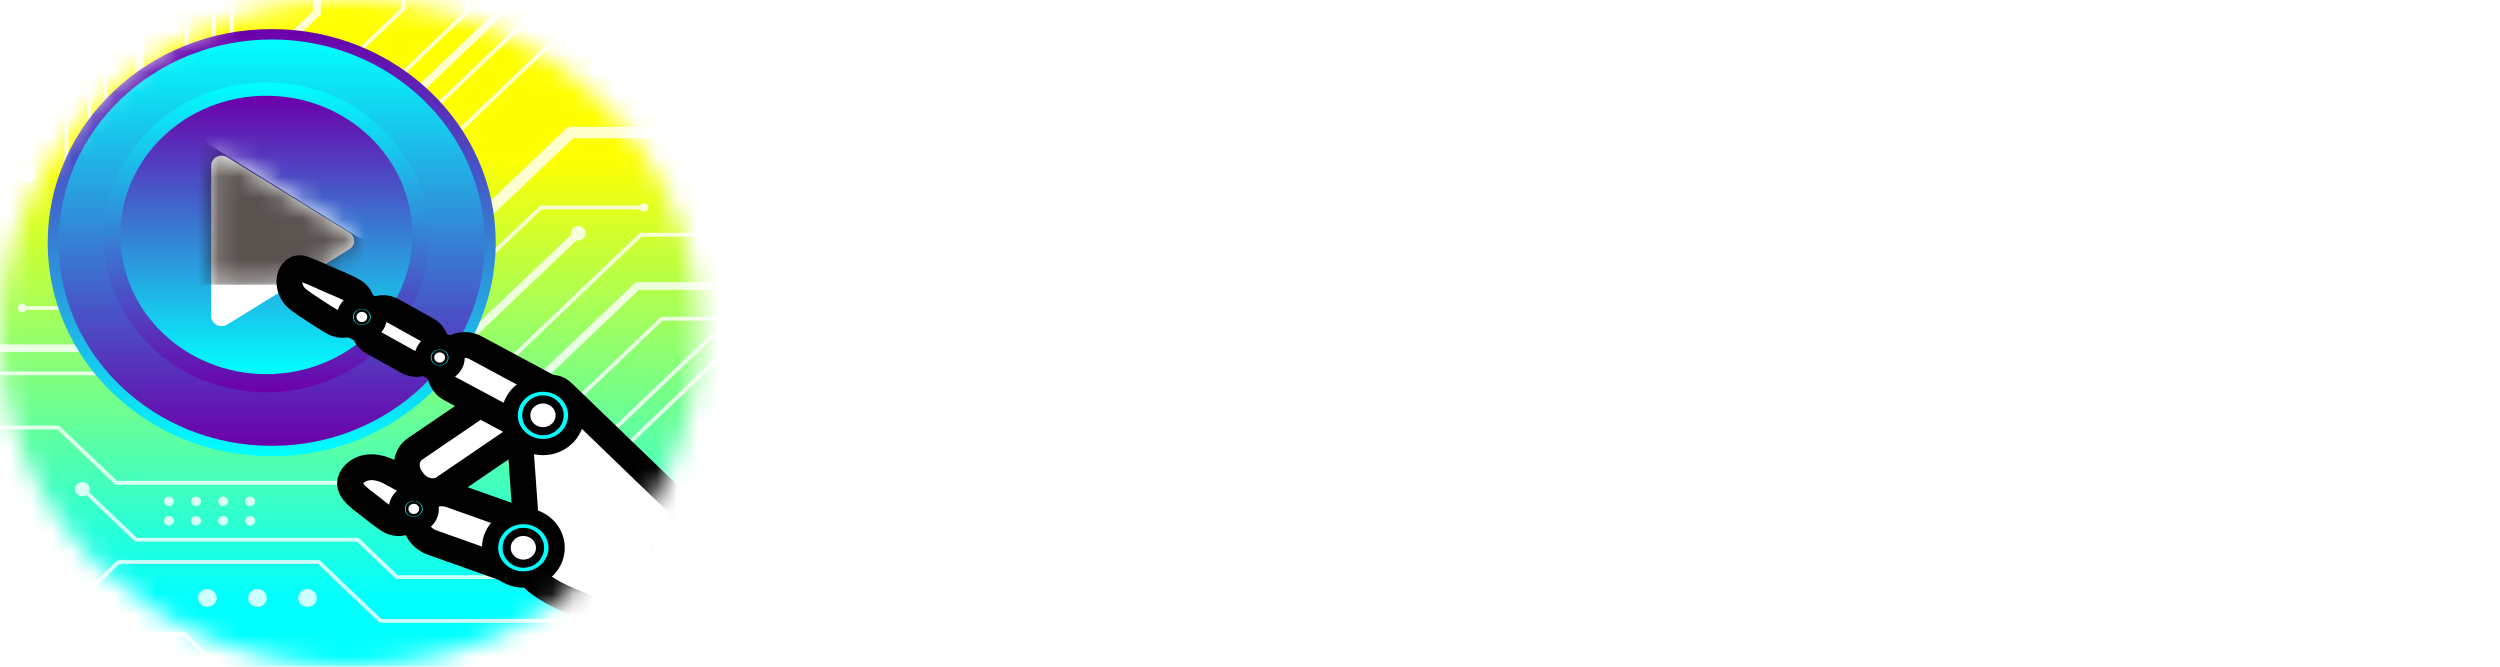 <svg width="120" height="32" viewBox="0 0 120 32" fill="none" xmlns="http://www.w3.org/2000/svg">
<g id="&#232;&#179;&#135;&#231;&#148;&#162; 2 3" clip-path="url(#clip0_4548_77037)">
<g id="Group">
<g id="&#229;&#156;&#150;&#229;&#177;&#164; 2">
<g id="&#229;&#156;&#150;&#229;&#177;&#164; 1">
<g id="Group_2">
<g id="Group_3">
<path id="Vector" d="M50.711 22.731C50.813 22.731 50.897 22.715 50.964 22.678C51.031 22.641 51.102 22.533 51.133 22.298C51.165 22.063 51.183 21.558 51.183 20.893C51.539 21.219 52.272 21.616 52.766 21.794C52.716 22.479 52.646 23.198 52.526 23.508C52.388 23.85 52.152 24.049 51.846 24.21C51.592 24.338 51.165 24.371 50.876 24.371H49.854C49.445 24.371 48.934 24.244 48.627 23.938C48.321 23.632 48.183 23.252 48.183 22.153V19.72H47.196C46.974 22.153 46.227 23.632 43.146 24.516C42.995 24.066 42.586 23.397 42.212 23C40.443 23.397 38.673 23.756 37.242 24.062L36.851 22.116C37.567 22.009 38.434 21.881 39.368 21.703V16.998H37.07V15.197H39.368V13.879H37.87V13.268C37.648 13.503 37.412 13.718 37.19 13.916C37.07 13.429 36.696 12.223 36.425 11.698C37.718 10.724 39.029 9.158 39.794 7.518L41.292 8.24C41.19 8.455 41.088 8.674 40.986 8.889C42.093 9.554 43.146 10.347 43.777 10.999L43.217 11.991H45.293C45.191 11.557 45.053 11.07 44.884 10.657L46.262 10.368H43.555V8.744H46.84C46.738 8.455 46.618 8.166 46.484 7.934L48.271 7.484C48.476 7.844 48.715 8.314 48.885 8.744H52.202V10.368H49.428L50.975 10.657C50.753 11.144 50.531 11.594 50.344 11.991H52.487V13.648H43.111V12.169L42.804 12.693L42.755 12.639V13.883H41.123V15.2H43.266V17.002H41.123V21.38L43.421 20.93L43.541 22.409C44.8 21.851 45.141 21.004 45.293 19.724H43.964V14.279H51.824V19.724H50.055V22.21C50.055 22.446 50.073 22.59 50.122 22.644C50.171 22.698 50.242 22.735 50.344 22.735H50.7L50.711 22.731ZM38.511 17.684C38.8 18.675 39.04 19.956 39.125 20.785L37.764 21.182C37.729 20.318 37.493 19.018 37.235 18.026L38.511 17.684ZM42.219 12.098C41.624 11.54 40.859 10.979 40.094 10.458C39.738 11.036 39.329 11.577 38.92 12.098H42.223H42.219ZM41.317 20.46C41.557 19.666 41.811 18.386 41.913 17.539L43.376 17.919C43.069 18.927 42.797 20.063 42.558 20.823L41.317 20.463V20.46ZM45.674 16.387H50.048V15.593H45.674V16.387ZM45.674 18.406H50.048V17.613H45.674V18.406ZM46.541 10.368C46.763 10.855 46.999 11.504 47.084 11.991H48.599C48.804 11.487 49.026 10.855 49.128 10.368H46.541Z" fill="white"/>
<path id="Vector_2" d="M58.641 12.243H61.362V14.044H59.695L60.717 14.313C60.428 14.945 60.122 15.556 59.85 16.134H61.024V17.936H58.641V19.378H61.362V21.179H58.641V24.388H56.77V21.179H53.826V19.378H56.77V17.936H54.235V16.134H55.444C55.324 15.593 55.071 14.908 54.849 14.35L55.8 14.044H53.844V12.243H56.77V10.999H54.302V9.232H56.77V7.682H58.641V9.232H60.971V10.999H58.641V12.243ZM58.162 16.134C58.468 15.469 58.775 14.693 58.98 14.044H56.375C56.664 14.656 56.953 15.378 57.038 15.866L56.273 16.134H58.162ZM69.258 14.945C68.933 17.072 68.338 19.038 67.488 20.712C68.169 21.521 68.951 22.17 69.818 22.641C69.392 23.037 68.796 23.814 68.489 24.334C67.725 23.847 67.027 23.215 66.396 22.459C65.835 23.252 65.187 23.918 64.457 24.496C64.27 24.19 63.964 23.847 63.657 23.521V24.422H61.821V8.385H68.849V11.772C68.849 12.693 68.662 13.214 67.999 13.503C67.354 13.792 66.434 13.809 65.19 13.809C65.106 13.231 64.848 12.492 64.612 11.971C65.448 12.008 66.382 12.008 66.635 12.008C66.889 11.991 66.977 11.937 66.977 11.739V10.26H63.66V14.568H67.71L68.035 14.478L69.261 14.945H69.258ZM63.66 22.607C64.274 22.083 64.785 21.471 65.243 20.786C64.598 19.687 64.087 18.423 63.66 17.072V22.607ZM65.07 16.262C65.377 17.2 65.768 18.117 66.244 18.947C66.618 18.117 66.907 17.2 67.129 16.262H65.07Z" fill="white"/>
<path id="Vector_3" d="M75.451 17.737V24.173H74.651V17.737H71.112V16.944H74.651V14.763H71.045V13.987H75.828C76.184 13.066 76.61 11.715 76.85 10.798L77.633 11.013C77.326 11.967 76.952 13.123 76.596 13.987H78.961V14.763H75.458V16.944H78.845V17.737H75.458H75.451ZM73.53 19.092C73.121 20.409 72.441 21.777 71.743 22.678C71.623 22.57 71.316 22.318 71.129 22.227C71.845 21.343 72.441 20.117 72.814 18.91L73.53 19.092ZM78.701 10.599H71.299V9.823H74.922C74.682 9.265 74.326 8.58 74.037 8.055L74.82 7.82C75.193 8.452 75.62 9.245 75.842 9.82H78.701V10.596V10.599ZM73.272 13.792C73.188 13.053 72.899 11.863 72.539 10.999L73.22 10.838C73.593 11.702 73.918 12.858 74.002 13.577L73.269 13.792H73.272ZM77.086 18.857C77.664 19.811 78.278 21.038 78.549 21.848L77.918 22.207C77.647 21.377 77.033 20.097 76.487 19.142L77.083 18.853L77.086 18.857ZM86.36 14.837H84.319V24.119H83.519V14.837H80.727V15.721C80.727 18.262 80.505 21.723 78.873 24.102C78.753 23.921 78.447 23.669 78.26 23.561C79.807 21.31 79.962 18.154 79.962 15.721V9.628C81.887 9.302 84.15 8.798 85.355 8.294L86.071 8.943C84.675 9.467 82.599 9.934 80.727 10.203V14.024H86.36V14.834V14.837Z" fill="white"/>
<path id="Vector_4" d="M89.61 14.098V24.247H88.809V8.67H94.78V14.098H89.606H89.61ZM89.61 9.376V11.016H93.998V9.376H89.61ZM94.001 13.396V11.719H89.613V13.396H94.001ZM98.559 21.669V23.652H97.794V21.669H90.903V20.947H92.775V15.99H91.361V15.287H99.955V15.99H98.559V20.947H100.293V21.669H98.559ZM93.522 15.99V17.216H97.794V15.99H93.522ZM93.522 19.072H97.794V17.865H93.522V19.072ZM97.794 20.947V19.74H93.522V20.947H97.794ZM102.644 22.983C102.644 23.615 102.507 23.884 102.101 24.045C101.71 24.19 100.977 24.207 99.838 24.207C99.803 23.971 99.687 23.612 99.567 23.36C100.469 23.377 101.287 23.377 101.523 23.36C101.763 23.36 101.848 23.269 101.848 23V14.095H96.522V8.667H102.648V22.98L102.644 22.983ZM97.301 9.376V11.016H101.844V9.376H97.301ZM101.844 13.396V11.719H97.301V13.396H101.844Z" fill="white"/>
<path id="Vector_5" d="M106.557 19.398C106.317 20.947 105.996 22.644 105.637 23.76C105.485 23.689 105.161 23.545 104.956 23.471C105.365 22.335 105.654 20.732 105.841 19.27L106.557 19.398ZM109.944 14.622C110.42 15.741 110.931 17.237 111.135 18.12L110.437 18.389C110.388 18.1 110.3 17.778 110.198 17.415C106.113 18.08 105.637 18.208 105.348 18.369C105.312 18.171 105.196 17.737 105.094 17.522C105.401 17.469 105.792 16.981 106.268 16.316C106.557 15.956 107.188 15.036 107.885 13.9C105.809 14.168 105.453 14.259 105.267 14.367C105.217 14.168 105.097 13.772 104.995 13.537C105.267 13.483 105.538 13.069 105.898 12.528C106.271 11.971 107.498 9.86 108.263 7.877L108.996 8.237C108.178 10.058 107.191 11.95 106.19 13.355L108.351 13.14C108.809 12.347 109.253 11.483 109.644 10.633L110.36 11.03C109.186 13.281 107.826 15.536 106.43 17.267L109.986 16.726C109.782 16.077 109.542 15.409 109.306 14.814L109.951 14.615L109.944 14.622ZM108.259 19.216C108.464 20.443 108.686 22.029 108.735 23.074L108.055 23.235C108.005 22.174 107.815 20.567 107.596 19.361L108.259 19.216ZM110.081 18.82C110.473 19.939 110.917 21.397 111.118 22.335L110.473 22.57C110.286 21.595 109.842 20.137 109.468 19.018L110.081 18.82ZM120 23.057C120 23.652 119.863 23.904 119.507 24.066C119.151 24.21 118.47 24.227 117.466 24.21C117.416 23.995 117.314 23.632 117.212 23.38C118.012 23.417 118.728 23.397 118.946 23.397C119.168 23.38 119.235 23.306 119.235 23.071V9.591H112.277V24.247H111.512V8.781H120.004V23.057H120ZM112.785 13.396H116.408C116.715 12.495 117.124 11.144 117.311 10.24L118.009 10.475C117.719 11.413 117.363 12.549 117.039 13.396H118.844V14.152H112.785V13.396ZM117.533 19.865C117.839 19.865 118.315 19.865 118.587 19.794C118.604 20.029 118.636 20.335 118.671 20.517C118.449 20.587 118.009 20.587 117.564 20.587H114.875C113.955 20.587 113.719 20.228 113.719 19.216V17.035H113.021V16.279H115.693C115.541 15.755 115.164 14.998 114.857 14.441L115.453 14.172C115.777 14.73 116.169 15.523 116.338 15.993L115.809 16.282H118.53V17.038H114.445V19.236C114.445 19.724 114.512 19.868 114.889 19.868H117.526L117.533 19.865ZM114.131 10.203C114.607 11.013 115.034 12.149 115.185 12.888L114.572 13.123C114.42 12.384 114.011 11.248 113.55 10.401L114.128 10.203H114.131Z" fill="white"/>
</g>
<g id="Clip path group">
<mask id="mask0_4548_77037" style="mask-type:luminance" maskUnits="userSpaceOnUse" x="0" y="0" width="34" height="32">
<g id="clippath">
<path id="Vector_6" d="M16.781 32C26.049 32 33.563 24.837 33.563 16C33.563 7.163 26.049 0 16.781 0C7.513 0 0 7.163 0 16C0 24.837 7.513 32 16.781 32Z" fill="white"/>
</g>
</mask>
<g mask="url(#mask0_4548_77037)">
<g id="Group_4">
<path id="Vector_7" d="M38.212 16C38.212 27.739 28.23 37.256 15.918 37.256C3.606 37.256 -6.376 27.739 -6.376 16C-6.376 4.261 3.602 -5.259 15.918 -5.259C28.233 -5.259 38.212 4.258 38.212 15.997" fill="url(#paint0_linear_4548_77037)"/>
<g id="Group_5" opacity="0.8">
<g id="Group_6">
<g id="Group_7">
<path id="Vector_8" d="M5.15 6.987H4.959V-0.531L-2.418 -7.565H-6.024L-7.698 -9.158L-7.561 -9.289L-5.946 -7.746H-2.34L5.15 -0.605V6.987Z" fill="white"/>
<path id="Vector_9" d="M4.839 6.977C4.839 7.091 4.935 7.182 5.054 7.182C5.174 7.182 5.269 7.091 5.269 6.977C5.269 6.862 5.174 6.772 5.054 6.772C4.935 6.772 4.839 6.862 4.839 6.977Z" fill="white"/>
</g>
<g id="Group_8">
<path id="Vector_10" d="M6.891 8.607H6.507V-0.914L-1.829 -8.862L-1.558 -9.121L6.891 -1.065V8.607Z" fill="white"/>
<path id="Vector_11" d="M6.338 8.59C6.338 8.781 6.5 8.933 6.697 8.933C6.894 8.933 7.057 8.778 7.057 8.59C7.057 8.402 6.894 8.247 6.697 8.247C6.5 8.247 6.338 8.402 6.338 8.59Z" fill="white"/>
</g>
<g id="Group_9">
<path id="Vector_12" d="M9.055 6.987H8.865V-0.242L3.853 -5.024V-9.222H4.043V-5.098L9.055 -0.319V6.987Z" fill="white"/>
<path id="Vector_13" d="M8.745 6.977C8.745 7.091 8.84 7.182 8.96 7.182C9.08 7.182 9.175 7.091 9.175 6.977C9.175 6.862 9.08 6.772 8.96 6.772C8.84 6.772 8.745 6.862 8.745 6.977Z" fill="white"/>
</g>
<g id="Group_10">
<path id="Vector_14" d="M4.392 10.788H4.198V-0.138L-1.977 -6.026H-8.904L-12.189 -9.158L-12.055 -9.289L-8.822 -6.207H-1.896L4.392 -0.215V10.788Z" fill="white"/>
<path id="Vector_15" d="M4.297 10.983C4.415 10.983 4.512 10.891 4.512 10.778C4.512 10.664 4.415 10.573 4.297 10.573C4.178 10.573 4.082 10.664 4.082 10.778C4.082 10.891 4.178 10.983 4.297 10.983Z" fill="white"/>
</g>
<g id="Group_11">
<path id="Vector_16" d="M3.285 9.763H3.091V0.645L-2.862 -5.031H-9.7V-5.212H-2.781L3.285 0.571V9.763Z" fill="white"/>
<path id="Vector_17" d="M2.971 9.753C2.971 9.867 3.066 9.958 3.186 9.958C3.306 9.958 3.401 9.867 3.401 9.753C3.401 9.638 3.306 9.548 3.186 9.548C3.066 9.548 2.971 9.638 2.971 9.753Z" fill="white"/>
</g>
<g id="Group_12">
<path id="Vector_18" d="M3.796 13.879L3.662 13.752L10.144 7.568V-3.562L16.154 -9.289L16.288 -9.158L10.338 -3.485V7.642L3.796 13.879Z" fill="white"/>
<path id="Vector_19" d="M3.585 13.661C3.5 13.742 3.5 13.873 3.585 13.953C3.669 14.034 3.807 14.034 3.891 13.953C3.976 13.873 3.976 13.742 3.891 13.661C3.807 13.58 3.669 13.58 3.585 13.661Z" fill="white"/>
</g>
<g id="Group_13">
<path id="Vector_20" d="M4.335 14.874H1.054V14.693H4.254L11.032 8.23V-2.897L17.733 -9.289L17.87 -9.158L11.223 -2.823V8.307L4.335 14.874Z" fill="white"/>
<path id="Vector_21" d="M1.064 14.575C0.945 14.575 0.849 14.666 0.849 14.78C0.849 14.894 0.945 14.985 1.064 14.985C1.184 14.985 1.279 14.894 1.279 14.78C1.279 14.666 1.184 14.575 1.064 14.575Z" fill="white"/>
</g>
<g id="Group_14">
<path id="Vector_22" d="M13.151 2.83L12.879 2.571L15.015 0.534V-2.725L19.809 -7.293L20.081 -7.034L15.4 -2.574V0.686L13.151 2.83Z" fill="white"/>
<path id="Vector_23" d="M13.027 3.031C13.226 3.031 13.387 2.878 13.387 2.688C13.387 2.499 13.226 2.346 13.027 2.346C12.829 2.346 12.668 2.499 12.668 2.688C12.668 2.878 12.829 3.031 13.027 3.031Z" fill="white"/>
</g>
<g id="Group_15">
<path id="Vector_24" d="M12.463 7.125L12.329 6.994L19.256 0.39V-3.562L25.117 -9.148L25.251 -9.02L19.446 -3.485V0.467L12.463 7.125Z" fill="white"/>
<path id="Vector_25" d="M12.252 6.906C12.167 6.987 12.167 7.118 12.252 7.199C12.337 7.279 12.474 7.279 12.559 7.199C12.643 7.118 12.643 6.987 12.559 6.906C12.474 6.825 12.337 6.825 12.252 6.906Z" fill="white"/>
</g>
<g id="Group_16">
<path id="Vector_26" d="M6.842 15.546L6.704 15.415L22.34 0.511V-2.793L29.735 -9.847L29.869 -9.716L22.53 -2.719V0.585L6.842 15.546Z" fill="white"/>
<path id="Vector_27" d="M6.626 15.328C6.542 15.409 6.542 15.54 6.626 15.62C6.711 15.701 6.849 15.701 6.933 15.62C7.018 15.54 7.018 15.409 6.933 15.328C6.849 15.247 6.711 15.247 6.626 15.328Z" fill="white"/>
</g>
<path id="Vector_28" d="M-6.863 22.288L-7.134 22.029L-1.368 16.531H7.032L33.936 -9.121L34.208 -8.862L7.19 16.897H-1.209L-6.863 22.288Z" fill="white"/>
<path id="Vector_29" d="M-6.94 23.904L-7.074 23.773L-0.842 17.832H7.451L27.313 -1.109H39.837L48.271 -9.148L48.405 -9.02L39.918 -0.924H27.394L7.532 18.013H-0.761L-6.94 23.904Z" fill="white"/>
<g id="Group_17">
<path id="Vector_30" d="M13.976 14.098L13.842 13.967L27.948 0.518H38.536V0.699H28.025L13.976 14.098Z" fill="white"/>
<path id="Vector_31" d="M13.764 13.879C13.68 13.96 13.68 14.091 13.764 14.172C13.849 14.252 13.986 14.252 14.071 14.172C14.155 14.091 14.155 13.96 14.071 13.879C13.986 13.799 13.849 13.799 13.764 13.879Z" fill="white"/>
</g>
<g id="Group_18">
<path id="Vector_32" d="M13.785 19.72L13.376 19.334L27.267 6.089H34.796L39.107 1.979L39.512 2.366L35.036 6.637H27.507L13.785 19.72Z" fill="white"/>
<path id="Vector_33" d="M10.715 19.663C10.504 19.865 10.504 20.191 10.715 20.392C10.927 20.594 11.269 20.594 11.48 20.392C11.691 20.191 11.691 19.865 11.48 19.663C11.269 19.462 10.927 19.462 10.715 19.663Z" fill="white"/>
</g>
<g id="Group_19">
<path id="Vector_34" d="M12.425 20.641L12.287 20.513L20.102 13.063H22.569L25.924 9.867H30.916V10.048H26.002L22.65 13.244H20.183L12.425 20.641Z" fill="white"/>
<path id="Vector_35" d="M30.905 10.163C31.024 10.163 31.12 10.071 31.12 9.958C31.12 9.844 31.024 9.753 30.905 9.753C30.786 9.753 30.69 9.844 30.69 9.958C30.69 10.071 30.786 10.163 30.905 10.163Z" fill="white"/>
<path id="Vector_36" d="M12.365 20.776C12.483 20.776 12.58 20.684 12.58 20.57C12.58 20.457 12.483 20.366 12.365 20.366C12.246 20.366 12.15 20.457 12.15 20.57C12.15 20.684 12.246 20.776 12.365 20.776Z" fill="white"/>
</g>
<path id="Vector_37" d="M13.754 20.923C13.634 20.923 13.539 20.833 13.539 20.718C13.539 20.604 13.634 20.513 13.754 20.513C13.873 20.513 13.969 20.604 13.969 20.718C13.969 20.833 13.873 20.923 13.754 20.923Z" fill="white"/>
<g id="Group_20">
<path id="Vector_38" d="M21.071 17.828H7.441V17.462H20.912L27.637 11.053L27.909 11.312L21.071 17.828Z" fill="white"/>
<path id="Vector_39" d="M27.504 10.949C27.645 10.815 27.874 10.815 28.015 10.949C28.156 11.083 28.156 11.302 28.015 11.436C27.874 11.571 27.645 11.571 27.504 11.436C27.363 11.302 27.363 11.083 27.504 10.949Z" fill="white"/>
<path id="Vector_40" d="M7.462 17.989C7.66 17.989 7.821 17.836 7.821 17.647C7.821 17.457 7.66 17.304 7.462 17.304C7.263 17.304 7.102 17.457 7.102 17.647C7.102 17.836 7.263 17.989 7.462 17.989Z" fill="white"/>
</g>
<g id="Group_21">
<path id="Vector_41" d="M-7.73 24.741L-7.867 24.61L-3.479 20.426H2.83L5.615 23.081H18.233L30.722 11.174H51.764L56.868 6.308H63.682V6.493H56.949L51.842 11.359H30.803L18.315 23.266H5.537L2.753 20.611H-3.398L-7.73 24.741Z" fill="white"/>
</g>
<g id="Group_22">
<path id="Vector_42" d="M19.365 24.691L19.093 24.432L30.514 13.543H50.894L56.117 8.566H63.132V8.933H56.276L51.052 13.91H30.672L19.365 24.691Z" fill="white"/>
<path id="Vector_43" d="M19.848 25.648C19.707 25.783 19.478 25.783 19.337 25.648C19.196 25.514 19.196 25.296 19.337 25.161C19.478 25.027 19.707 25.027 19.848 25.161C19.989 25.296 19.989 25.514 19.848 25.648Z" fill="white"/>
</g>
<g id="Group_23">
<path id="Vector_44" d="M24.469 22.385L24.331 22.258L31.726 15.207H52.924L57.619 10.727H62.91V10.912H57.7L53.002 15.388H31.804L24.469 22.385Z" fill="white"/>
<path id="Vector_45" d="M23.64 24.916C23.556 24.997 23.418 24.997 23.334 24.916C23.249 24.835 23.249 24.704 23.334 24.623C23.418 24.543 23.556 24.543 23.64 24.623C23.725 24.704 23.725 24.835 23.64 24.916Z" fill="white"/>
</g>
<g id="Group_24">
<path id="Vector_46" d="M25.184 24.832L25.05 24.704L34.137 16.04H55.465L60.016 11.702H64.475V11.883H60.097L55.547 16.222H34.215L25.184 24.832Z" fill="white"/>
<path id="Vector_47" d="M25.279 24.906C25.195 24.986 25.057 24.986 24.973 24.906C24.888 24.825 24.888 24.694 24.973 24.613C25.057 24.533 25.195 24.533 25.279 24.613C25.364 24.694 25.364 24.825 25.279 24.906Z" fill="white"/>
</g>
<g id="Group_25">
<path id="Vector_48" d="M26.58 24.845L26.446 24.718L34.5 17.035H56.477L60.964 12.757H64.157V12.938H61.045L56.558 17.216H34.581L26.58 24.845Z" fill="white"/>
<path id="Vector_49" d="M26.672 24.919C26.587 25 26.45 25 26.365 24.919C26.28 24.838 26.28 24.707 26.365 24.627C26.45 24.546 26.587 24.546 26.672 24.627C26.756 24.707 26.756 24.838 26.672 24.919Z" fill="white"/>
</g>
<g id="Group_26">
<path id="Vector_50" d="M41.818 24.069H30.154V23.884H41.737L44.091 21.642H65.106V21.824H44.172L41.818 24.069Z" fill="white"/>
<path id="Vector_51" d="M30.165 24.183C30.284 24.183 30.38 24.091 30.38 23.978C30.38 23.865 30.284 23.773 30.165 23.773C30.046 23.773 29.95 23.865 29.95 23.978C29.95 24.091 30.046 24.183 30.165 24.183Z" fill="white"/>
</g>
<g id="Group_27">
<path id="Vector_52" d="M4.12 23.484L6.563 25.813H17.208L19.093 27.611H36.946L36.974 27.638L39.163 29.725L39.029 29.856L36.869 27.793H19.016L17.13 25.994H6.485L4.039 23.666" fill="white"/>
<path id="Vector_53" d="M4.205 23.723C4.068 23.854 3.838 23.854 3.701 23.723C3.563 23.592 3.563 23.373 3.701 23.242C3.838 23.111 4.068 23.111 4.205 23.242C4.342 23.373 4.342 23.592 4.205 23.723Z" fill="white"/>
</g>
<g id="Group_28">
<path id="Vector_54" d="M63.847 27.329H39.393L37.655 26.418H23.027V25.867H37.803L39.541 26.781H63.847V27.329Z" fill="white"/>
<path id="Vector_55" d="M23.055 26.657C22.756 26.657 22.516 26.425 22.516 26.142C22.516 25.86 22.759 25.628 23.055 25.628C23.351 25.628 23.595 25.86 23.595 26.142C23.595 26.425 23.351 26.657 23.055 26.657Z" fill="white"/>
</g>
<g id="Group_29">
<path id="Vector_56" d="M0.137 9.457L-6.662 2.974H-18.734L-22.431 6.503H-32.287L-44.052 -4.715L-43.918 -4.846L-32.206 6.321H-22.513L-18.812 2.793H-6.581L0.271 9.329L0.137 9.457Z" fill="white"/>
<path id="Vector_57" d="M0.349 9.238C0.434 9.319 0.434 9.45 0.349 9.531C0.264 9.611 0.127 9.611 0.042 9.531C-0.042 9.45 -0.042 9.319 0.042 9.238C0.127 9.158 0.264 9.158 0.349 9.238Z" fill="white"/>
</g>
<path id="Vector_58" d="M1.294 4.184C1.541 4.184 1.741 3.993 1.741 3.757C1.741 3.521 1.541 3.33 1.294 3.33C1.046 3.33 0.846 3.521 0.846 3.757C0.846 3.993 1.046 4.184 1.294 4.184Z" fill="white"/>
<path id="Vector_59" d="M1.294 6.476C1.541 6.476 1.741 6.285 1.741 6.049C1.741 5.813 1.541 5.622 1.294 5.622C1.046 5.622 0.846 5.813 0.846 6.049C0.846 6.285 1.046 6.476 1.294 6.476Z" fill="white"/>
<path id="Vector_60" d="M1.294 8.768C1.541 8.768 1.741 8.577 1.741 8.341C1.741 8.105 1.541 7.914 1.294 7.914C1.046 7.914 0.846 8.105 0.846 8.341C0.846 8.577 1.046 8.768 1.294 8.768Z" fill="white"/>
<g id="Group_30">
<path id="Vector_61" d="M30.863 2.497C30.993 2.497 31.099 2.387 31.099 2.252C31.099 2.116 30.993 2.006 30.863 2.006C30.732 2.006 30.627 2.116 30.627 2.252C30.627 2.387 30.732 2.497 30.863 2.497Z" fill="white"/>
<path id="Vector_62" d="M30.863 3.821C30.993 3.821 31.099 3.711 31.099 3.576C31.099 3.44 30.993 3.33 30.863 3.33C30.732 3.33 30.627 3.44 30.627 3.576C30.627 3.711 30.732 3.821 30.863 3.821Z" fill="white"/>
<path id="Vector_63" d="M30.863 5.148C30.993 5.148 31.099 5.039 31.099 4.903C31.099 4.768 30.993 4.658 30.863 4.658C30.732 4.658 30.627 4.768 30.627 4.903C30.627 5.039 30.732 5.148 30.863 5.148Z" fill="white"/>
<path id="Vector_64" d="M31.994 2.497C32.124 2.497 32.23 2.387 32.23 2.252C32.23 2.116 32.124 2.006 31.994 2.006C31.864 2.006 31.758 2.116 31.758 2.252C31.758 2.387 31.864 2.497 31.994 2.497Z" fill="white"/>
<path id="Vector_65" d="M31.994 3.821C32.124 3.821 32.23 3.711 32.23 3.576C32.23 3.44 32.124 3.33 31.994 3.33C31.864 3.33 31.758 3.44 31.758 3.576C31.758 3.711 31.864 3.821 31.994 3.821Z" fill="white"/>
<path id="Vector_66" d="M31.994 5.148C32.124 5.148 32.23 5.039 32.23 4.903C32.23 4.768 32.124 4.658 31.994 4.658C31.864 4.658 31.758 4.768 31.758 4.903C31.758 5.039 31.864 5.148 31.994 5.148Z" fill="white"/>
<path id="Vector_67" d="M33.122 2.497C33.252 2.497 33.358 2.387 33.358 2.252C33.358 2.116 33.252 2.006 33.122 2.006C32.992 2.006 32.886 2.116 32.886 2.252C32.886 2.387 32.992 2.497 33.122 2.497Z" fill="white"/>
<path id="Vector_68" d="M33.122 3.821C33.252 3.821 33.358 3.711 33.358 3.576C33.358 3.44 33.252 3.33 33.122 3.33C32.992 3.33 32.886 3.44 32.886 3.576C32.886 3.711 32.992 3.821 33.122 3.821Z" fill="white"/>
<path id="Vector_69" d="M33.122 5.148C33.252 5.148 33.358 5.039 33.358 4.903C33.358 4.768 33.252 4.658 33.122 4.658C32.992 4.658 32.886 4.768 32.886 4.903C32.886 5.039 32.992 5.148 33.122 5.148Z" fill="white"/>
</g>
<path id="Vector_70" d="M12.358 29.13C12.605 29.13 12.805 28.939 12.805 28.703C12.805 28.468 12.605 28.276 12.358 28.276C12.111 28.276 11.91 28.468 11.91 28.703C11.91 28.939 12.111 29.13 12.358 29.13Z" fill="white"/>
<path id="Vector_71" d="M9.954 29.13C10.201 29.13 10.402 28.939 10.402 28.703C10.402 28.468 10.201 28.276 9.954 28.276C9.707 28.276 9.506 28.468 9.506 28.703C9.506 28.939 9.707 29.13 9.954 29.13Z" fill="white"/>
<path id="Vector_72" d="M14.762 29.13C15.009 29.13 15.209 28.939 15.209 28.703C15.209 28.468 15.009 28.276 14.762 28.276C14.514 28.276 14.314 28.468 14.314 28.703C14.314 28.939 14.514 29.13 14.762 29.13Z" fill="white"/>
<path id="Vector_73" d="M8.11 24.291C8.243 24.291 8.35 24.188 8.35 24.062C8.35 23.936 8.243 23.834 8.11 23.834C7.978 23.834 7.871 23.936 7.871 24.062C7.871 24.188 7.978 24.291 8.11 24.291Z" fill="white"/>
<path id="Vector_74" d="M9.411 24.291C9.543 24.291 9.651 24.188 9.651 24.062C9.651 23.936 9.543 23.834 9.411 23.834C9.279 23.834 9.171 23.936 9.171 24.062C9.171 24.188 9.279 24.291 9.411 24.291Z" fill="white"/>
<path id="Vector_75" d="M10.708 24.291C10.841 24.291 10.948 24.188 10.948 24.062C10.948 23.936 10.841 23.834 10.708 23.834C10.576 23.834 10.469 23.936 10.469 24.062C10.469 24.188 10.576 24.291 10.708 24.291Z" fill="white"/>
<path id="Vector_76" d="M12.009 24.291C12.141 24.291 12.248 24.188 12.248 24.062C12.248 23.936 12.141 23.834 12.009 23.834C11.876 23.834 11.769 23.936 11.769 24.062C11.769 24.188 11.876 24.291 12.009 24.291Z" fill="white"/>
<path id="Vector_77" d="M8.11 25.225C8.243 25.225 8.35 25.123 8.35 24.996C8.35 24.87 8.243 24.768 8.11 24.768C7.978 24.768 7.871 24.87 7.871 24.996C7.871 25.123 7.978 25.225 8.11 25.225Z" fill="white"/>
<path id="Vector_78" d="M9.411 25.225C9.543 25.225 9.651 25.123 9.651 24.996C9.651 24.87 9.543 24.768 9.411 24.768C9.279 24.768 9.171 24.87 9.171 24.996C9.171 25.123 9.279 25.225 9.411 25.225Z" fill="white"/>
<path id="Vector_79" d="M10.708 25.225C10.841 25.225 10.948 25.123 10.948 24.996C10.948 24.87 10.841 24.768 10.708 24.768C10.576 24.768 10.469 24.87 10.469 24.996C10.469 25.123 10.576 25.225 10.708 25.225Z" fill="white"/>
<path id="Vector_80" d="M12.009 25.225C12.141 25.225 12.248 25.123 12.248 24.996C12.248 24.87 12.141 24.768 12.009 24.768C11.876 24.768 11.769 24.87 11.769 24.996C11.769 25.123 11.876 25.225 12.009 25.225Z" fill="white"/>
<g id="Group_31">
<path id="Vector_81" d="M32.688 29.893H18.226L15.262 27.067H5.731L4.698 28.051H4.66C1.791 28.118 -3.049 28.206 -3.239 28.024L-4.48 26.841H-7.039V26.66H-4.402L-3.116 27.887C-2.774 28.001 1.667 27.94 4.614 27.87L5.647 26.885H15.336L18.3 29.711H32.685V29.893H32.688Z" fill="white"/>
<path id="Vector_82" d="M32.678 30.007C32.798 30.007 32.893 29.916 32.893 29.802C32.893 29.688 32.798 29.597 32.678 29.597C32.558 29.597 32.463 29.688 32.463 29.802C32.463 29.916 32.558 30.007 32.678 30.007Z" fill="white"/>
</g>
<g id="Group_32">
<path id="Vector_83" d="M23.471 35.334H11.931L8.114 31.694H-3.134L-7.19 27.829L-7.053 27.698L-3.056 31.513H8.195L12.009 35.152H23.394L25.671 32.978H40.267L45.441 28.044H64.506V28.226H45.522L40.348 33.159H25.752L23.471 35.334Z" fill="white"/>
</g>
<g id="Group_33">
<path id="Vector_84" d="M22.29 34.238H12.696L8.798 30.521H-2.432V30.34H8.879L12.777 34.057H22.209L24.927 31.466H38.536V31.647H25.005L22.29 34.238Z" fill="white"/>
</g>
</g>
</g>
<g id="Group_34">
<path id="Vector_85" d="M13.041 21.901C18.981 21.901 23.796 17.311 23.796 11.648C23.796 5.985 18.981 1.395 13.041 1.395C7.102 1.395 2.288 5.985 2.288 11.648C2.288 17.311 7.102 21.901 13.041 21.901Z" fill="url(#paint1_linear_4548_77037)"/>
<path id="Vector_86" d="M13.042 21.401C18.691 21.401 23.27 17.034 23.27 11.648C23.27 6.262 18.691 1.895 13.042 1.895C7.392 1.895 2.813 6.262 2.813 11.648C2.813 17.034 7.392 21.401 13.042 21.401Z" fill="url(#paint2_linear_4548_77037)"/>
<path id="Vector_87" d="M12.784 18.077C16.654 18.077 19.791 15.086 19.791 11.396C19.791 7.706 16.654 4.715 12.784 4.715C8.914 4.715 5.777 7.706 5.777 11.396C5.777 15.086 8.914 18.077 12.784 18.077Z" fill="url(#paint3_linear_4548_77037)"/>
<path id="Vector_88" d="M12.784 18.833C17.092 18.833 20.584 15.503 20.584 11.396C20.584 7.288 17.092 3.959 12.784 3.959C8.476 3.959 4.984 7.288 4.984 11.396C4.984 15.503 8.476 18.833 12.784 18.833Z" fill="url(#paint4_linear_4548_77037)"/>
<path id="Vector_89" d="M12.784 17.959C16.654 17.959 19.791 14.968 19.791 11.278C19.791 7.589 16.654 4.597 12.784 4.597C8.914 4.597 5.777 7.589 5.777 11.278C5.777 14.968 8.914 17.959 12.784 17.959Z" fill="url(#paint5_linear_4548_77037)"/>
<g id="Vector_90" filter="url(#filter0_d_4548_77037)">
<path d="M10.902 7.551L16.767 11.171C17.067 11.356 17.067 11.772 16.767 11.957L10.902 15.576C10.574 15.778 10.144 15.553 10.144 15.183V7.945C10.144 7.575 10.574 7.35 10.902 7.551Z" fill="white"/>
</g>
<g id="Clip path group_2">
<mask id="mask1_4548_77037" style="mask-type:luminance" maskUnits="userSpaceOnUse" x="10" y="7" width="7" height="9">
<g id="clippath-1">
<path id="Vector_91" d="M16.989 7.474H10.141V15.654H16.989V7.474Z" fill="white"/>
</g>
</mask>
<g mask="url(#mask1_4548_77037)">
<g id="Group_35">
<path id="Vector_92" d="M10.902 7.552L16.767 11.171C17.067 11.356 17.067 11.773 16.767 11.957L10.902 15.577C10.575 15.778 10.145 15.557 10.145 15.184V7.945C10.145 7.575 10.575 7.35 10.902 7.552Z" fill="white"/>
</g>
</g>
</g>
<g id="Clip path group_3">
<mask id="mask2_4548_77037" style="mask-type:luminance" maskUnits="userSpaceOnUse" x="10" y="7" width="7" height="9">
<g id="clippath-2">
<path id="Vector_93" d="M10.624 7.474C10.373 7.477 10.141 7.672 10.141 7.945V15.183C10.141 15.456 10.373 15.647 10.624 15.654H10.641C10.729 15.654 10.817 15.627 10.899 15.577L16.764 11.957C16.912 11.866 16.989 11.715 16.989 11.564C16.989 11.413 16.915 11.261 16.764 11.171L10.899 7.551C10.817 7.501 10.729 7.477 10.641 7.477H10.624V7.474Z" fill="white"/>
</g>
</mask>
<g mask="url(#mask2_4548_77037)">
<g id="Group_36">
<g id="Group_37">
<g id="Clip path group_4">
<mask id="mask3_4548_77037" style="mask-type:luminance" maskUnits="userSpaceOnUse" x="8" y="1" width="14" height="13">
<g id="clippath-4">
<path id="Vector_94" d="M21.66 1.327H8.872V13.664H21.66V1.327Z" fill="white"/>
</g>
</mask>
<g mask="url(#mask3_4548_77037)">
<g id="Group_38">
<g id="Vector_95" style="mix-blend-mode:multiply" opacity="0.75">
<path d="M21.66 1.327H8.872V13.664H21.66V1.327Z" fill="#231916"/>
</g>
</g>
</g>
</g>
</g>
<path id="Vector_96" d="M19.421 2.93L18.096 10.983C18.029 11.393 17.539 11.601 17.172 11.372L10.01 6.923C9.612 6.674 9.658 6.103 10.095 5.918L18.582 2.316C19.02 2.131 19.495 2.48 19.421 2.927" fill="white"/>
</g>
</g>
</g>
</g>
<g id="Group_39">
<path id="Vector_97" d="M25.079 19.364L25.167 19.488C25.519 19.972 25.431 20.614 24.973 20.917L21.3 23.42C20.842 23.723 20.179 23.572 19.83 23.091L19.742 22.967C19.39 22.483 19.478 21.841 19.936 21.538L23.609 19.035C24.067 18.732 24.73 18.883 25.079 19.364Z" fill="white" stroke="black" stroke-width="1.24" stroke-miterlimit="10"/>
<path id="Vector_98" d="M17.257 15.086L17.197 15.187C16.958 15.58 16.425 15.711 16.013 15.482C15.71 15.314 15.421 15.13 15.132 14.935C14.843 14.74 14.568 14.572 14.307 14.367C14.025 14.148 13.873 13.802 13.891 13.456C13.909 13.107 14.177 12.77 14.55 12.902C14.843 13.006 15.192 13.15 15.467 13.281C15.953 13.51 16.478 13.695 16.947 13.957C17.359 14.185 17.497 14.693 17.257 15.086Z" fill="white" stroke="black" stroke-width="1.24" stroke-miterlimit="10"/>
<g id="Group_40">
<path id="Vector_99" d="M31.931 29.543C31.032 30.084 30.253 29.658 29.167 29.419C28.036 29.17 26.598 28.602 25.731 27.897C25.1 27.383 25.35 26.562 25.301 25.86C25.248 25.138 25.198 24.418 25.146 23.696C25.079 22.775 25.015 21.858 24.948 20.937L25.96 18.994C26.182 18.564 26.654 18.494 27.007 18.833L34.292 25.86C34.669 26.23 32.755 28.787 32.495 29.073C32.315 29.268 32.128 29.422 31.931 29.543Z" fill="white"/>
<path id="Vector_100" d="M31.931 29.543C31.032 30.084 30.253 29.658 29.167 29.419C28.036 29.17 26.598 28.602 25.731 27.897C25.1 27.383 25.35 26.562 25.301 25.86C25.248 25.138 25.198 24.418 25.146 23.696C25.079 22.775 25.015 21.858 24.948 20.937L25.96 18.994C26.182 18.564 26.654 18.494 27.007 18.833L34.292 25.86C34.669 26.23 32.755 28.787 32.495 29.073C32.315 29.268 32.128 29.422 31.931 29.543Z" stroke="black" stroke-width="1.24" stroke-miterlimit="10"/>
</g>
<path id="Vector_101" d="M17.644 15.199L17.583 15.298C17.342 15.692 17.482 16.198 17.895 16.428L19.561 17.355C19.974 17.585 20.505 17.452 20.747 17.057L20.807 16.959C21.048 16.564 20.909 16.058 20.495 15.828L18.829 14.902C18.416 14.671 17.885 14.805 17.644 15.199Z" fill="white" stroke="black" stroke-width="1.24" stroke-miterlimit="10"/>
<path id="Vector_102" d="M27.211 20.288L27.134 20.416C26.823 20.923 26.164 21.115 25.667 20.839L21.61 18.662C21.113 18.386 20.962 17.744 21.275 17.237L21.353 17.109C21.663 16.602 22.322 16.41 22.819 16.686L26.876 18.863C27.373 19.139 27.525 19.781 27.211 20.288Z" fill="white" stroke="black" stroke-width="1.24" stroke-miterlimit="10"/>
<path id="Vector_103" d="M21.64 23.758C20.978 23.522 20.241 23.843 19.995 24.475C19.748 25.106 20.084 25.809 20.747 26.044L24.218 27.277C24.88 27.513 25.617 27.192 25.864 26.56C26.11 25.929 25.774 25.226 25.112 24.991L21.64 23.758Z" fill="white" stroke="black" stroke-width="1.24" stroke-miterlimit="10"/>
<path id="Vector_104" d="M20.049 24.57L19.971 24.677C19.665 25.107 19.072 25.238 18.657 24.97C18.353 24.771 18.057 24.533 17.772 24.308C17.218 23.874 16.429 23.393 17 22.762C17.462 22.281 18.191 22.389 18.674 22.644C19.227 22.933 19.365 23.03 19.848 23.296C20.264 23.565 20.352 24.139 20.045 24.57H20.049Z" fill="white" stroke="black" stroke-width="1.24" stroke-miterlimit="10"/>
<path id="Vector_105" d="M17.37 15.99C17.82 15.99 18.184 15.642 18.184 15.214C18.184 14.785 17.82 14.437 17.37 14.437C16.92 14.437 16.556 14.785 16.556 15.214C16.556 15.642 16.92 15.99 17.37 15.99Z" fill="#00FFFF" stroke="black" stroke-width="0.78" stroke-miterlimit="10"/>
<path id="Vector_106" d="M17.37 15.523C17.549 15.523 17.694 15.384 17.694 15.214C17.694 15.043 17.549 14.904 17.37 14.904C17.191 14.904 17.046 15.043 17.046 15.214C17.046 15.384 17.191 15.523 17.37 15.523Z" fill="white" stroke="black" stroke-width="0.13" stroke-miterlimit="10"/>
<path id="Vector_107" d="M21.103 17.936C21.552 17.936 21.917 17.588 21.917 17.159C21.917 16.731 21.552 16.383 21.103 16.383C20.653 16.383 20.288 16.731 20.288 17.159C20.288 17.588 20.653 17.936 21.103 17.936Z" fill="#00FFFF" stroke="black" stroke-width="0.78" stroke-miterlimit="10"/>
<path id="Vector_108" d="M21.103 17.469C21.282 17.469 21.427 17.33 21.427 17.159C21.427 16.989 21.282 16.85 21.103 16.85C20.924 16.85 20.778 16.989 20.778 17.159C20.778 17.33 20.924 17.469 21.103 17.469Z" fill="white" stroke="black" stroke-width="0.13" stroke-miterlimit="10"/>
<path id="Vector_109" d="M19.862 25.201C20.312 25.201 20.676 24.854 20.676 24.425C20.676 23.996 20.312 23.649 19.862 23.649C19.412 23.649 19.048 23.996 19.048 24.425C19.048 24.854 19.412 25.201 19.862 25.201Z" fill="#00FFFF" stroke="black" stroke-width="0.78" stroke-miterlimit="10"/>
<path id="Vector_110" d="M19.862 24.734C20.041 24.734 20.186 24.596 20.186 24.425C20.186 24.254 20.041 24.116 19.862 24.116C19.683 24.116 19.538 24.254 19.538 24.425C19.538 24.596 19.683 24.734 19.862 24.734Z" fill="white" stroke="black" stroke-width="0.13" stroke-miterlimit="10"/>
<path id="Vector_111" d="M25.121 27.816C26.003 27.816 26.718 27.134 26.718 26.294C26.718 25.453 26.003 24.771 25.121 24.771C24.239 24.771 23.524 25.453 23.524 26.294C23.524 27.134 24.239 27.816 25.121 27.816Z" fill="#00FFFF" stroke="black" stroke-width="0.78" stroke-miterlimit="10"/>
<path id="Vector_112" d="M25.121 27.056C25.563 27.056 25.921 26.715 25.921 26.294C25.921 25.872 25.563 25.531 25.121 25.531C24.679 25.531 24.321 25.872 24.321 26.294C24.321 26.715 24.679 27.056 25.121 27.056Z" fill="white" stroke="black" stroke-width="0.39" stroke-miterlimit="10"/>
<path id="Vector_113" d="M26.062 21.458C26.944 21.458 27.659 20.776 27.659 19.935C27.659 19.095 26.944 18.413 26.062 18.413C25.18 18.413 24.465 19.095 24.465 19.935C24.465 20.776 25.18 21.458 26.062 21.458Z" fill="#00FFFF" stroke="black" stroke-width="0.78" stroke-miterlimit="10"/>
<path id="Vector_114" d="M26.062 20.698C26.504 20.698 26.862 20.357 26.862 19.935C26.862 19.514 26.504 19.172 26.062 19.172C25.62 19.172 25.262 19.514 25.262 19.935C25.262 20.357 25.62 20.698 26.062 20.698Z" fill="white" stroke="black" stroke-width="0.39" stroke-miterlimit="10"/>
<g id="Group_41">
<path id="Vector_115" d="M34.895 28.35C35.462 27.786 35.515 26.818 35.011 26.2L34.158 25.154C33.654 24.536 32.914 24.59 32.516 25.275L30.485 28.764C30.087 29.449 30.281 30.269 30.916 30.585C31.55 30.901 32.533 30.699 33.101 30.135L34.895 28.347V28.35Z" fill="white"/>
<path id="Vector_116" d="M34.895 28.35C35.462 27.786 35.515 26.818 35.011 26.2L34.158 25.154C33.654 24.536 32.914 24.59 32.516 25.275L30.485 28.764C30.087 29.449 30.281 30.269 30.916 30.585C31.55 30.901 32.533 30.699 33.101 30.135L34.895 28.347V28.35Z" stroke="black" stroke-width="1.24" stroke-miterlimit="10"/>
</g>
</g>
</g>
</g>
</g>
</g>
</g>
</g>
</g>
</g>
<defs>
<filter id="filter0_d_4548_77037" x="9.144" y="6.476" width="8.848" height="10.177" filterUnits="userSpaceOnUse" color-interpolation-filters="sRGB">
<feFlood flood-opacity="0" result="BackgroundImageFix"/>
<feColorMatrix in="SourceAlpha" type="matrix" values="0 0 0 0 0 0 0 0 0 0 0 0 0 0 0 0 0 0 127 0" result="hardAlpha"/>
<feOffset/>
<feGaussianBlur stdDeviation="0.5"/>
<feColorMatrix type="matrix" values="0 0 0 0 0 0 0 0 0 0 0 0 0 0 0 0 0 0 0.75 0"/>
<feBlend mode="normal" in2="BackgroundImageFix" result="effect1_dropShadow_4548_77037"/>
<feBlend mode="normal" in="SourceGraphic" in2="effect1_dropShadow_4548_77037" result="shape"/>
</filter>
<linearGradient id="paint0_linear_4548_77037" x1="15.918" y1="37.256" x2="15.918" y2="-5.259" gradientUnits="userSpaceOnUse">
<stop offset="0.2" stop-color="#00FFFF"/>
<stop offset="0.7" stop-color="#FFFF00"/>
</linearGradient>
<linearGradient id="paint1_linear_4548_77037" x1="13.041" y1="21.901" x2="13.041" y2="1.398" gradientUnits="userSpaceOnUse">
<stop stop-color="#00FFFF"/>
<stop offset="1" stop-color="#6C00AA"/>
</linearGradient>
<linearGradient id="paint2_linear_4548_77037" x1="13.042" y1="1.899" x2="13.042" y2="21.401" gradientUnits="userSpaceOnUse">
<stop stop-color="#00FFFF"/>
<stop offset="1" stop-color="#6C00AA"/>
</linearGradient>
<linearGradient id="paint3_linear_4548_77037" x1="12.784" y1="18.077" x2="12.784" y2="4.715" gradientUnits="userSpaceOnUse">
<stop stop-color="#FF8DA4"/>
<stop offset="1" stop-color="#AA0047"/>
</linearGradient>
<linearGradient id="paint4_linear_4548_77037" x1="12.784" y1="3.959" x2="12.784" y2="18.833" gradientUnits="userSpaceOnUse">
<stop stop-color="#00FFFF"/>
<stop offset="1" stop-color="#6C00AA"/>
</linearGradient>
<linearGradient id="paint5_linear_4548_77037" x1="12.784" y1="17.959" x2="12.784" y2="4.597" gradientUnits="userSpaceOnUse">
<stop stop-color="#00FFFF"/>
<stop offset="1" stop-color="#6C00AA"/>
</linearGradient>
<clipPath id="clip0_4548_77037">
<rect width="120" height="32" fill="white"/>
</clipPath>
</defs>
</svg>
